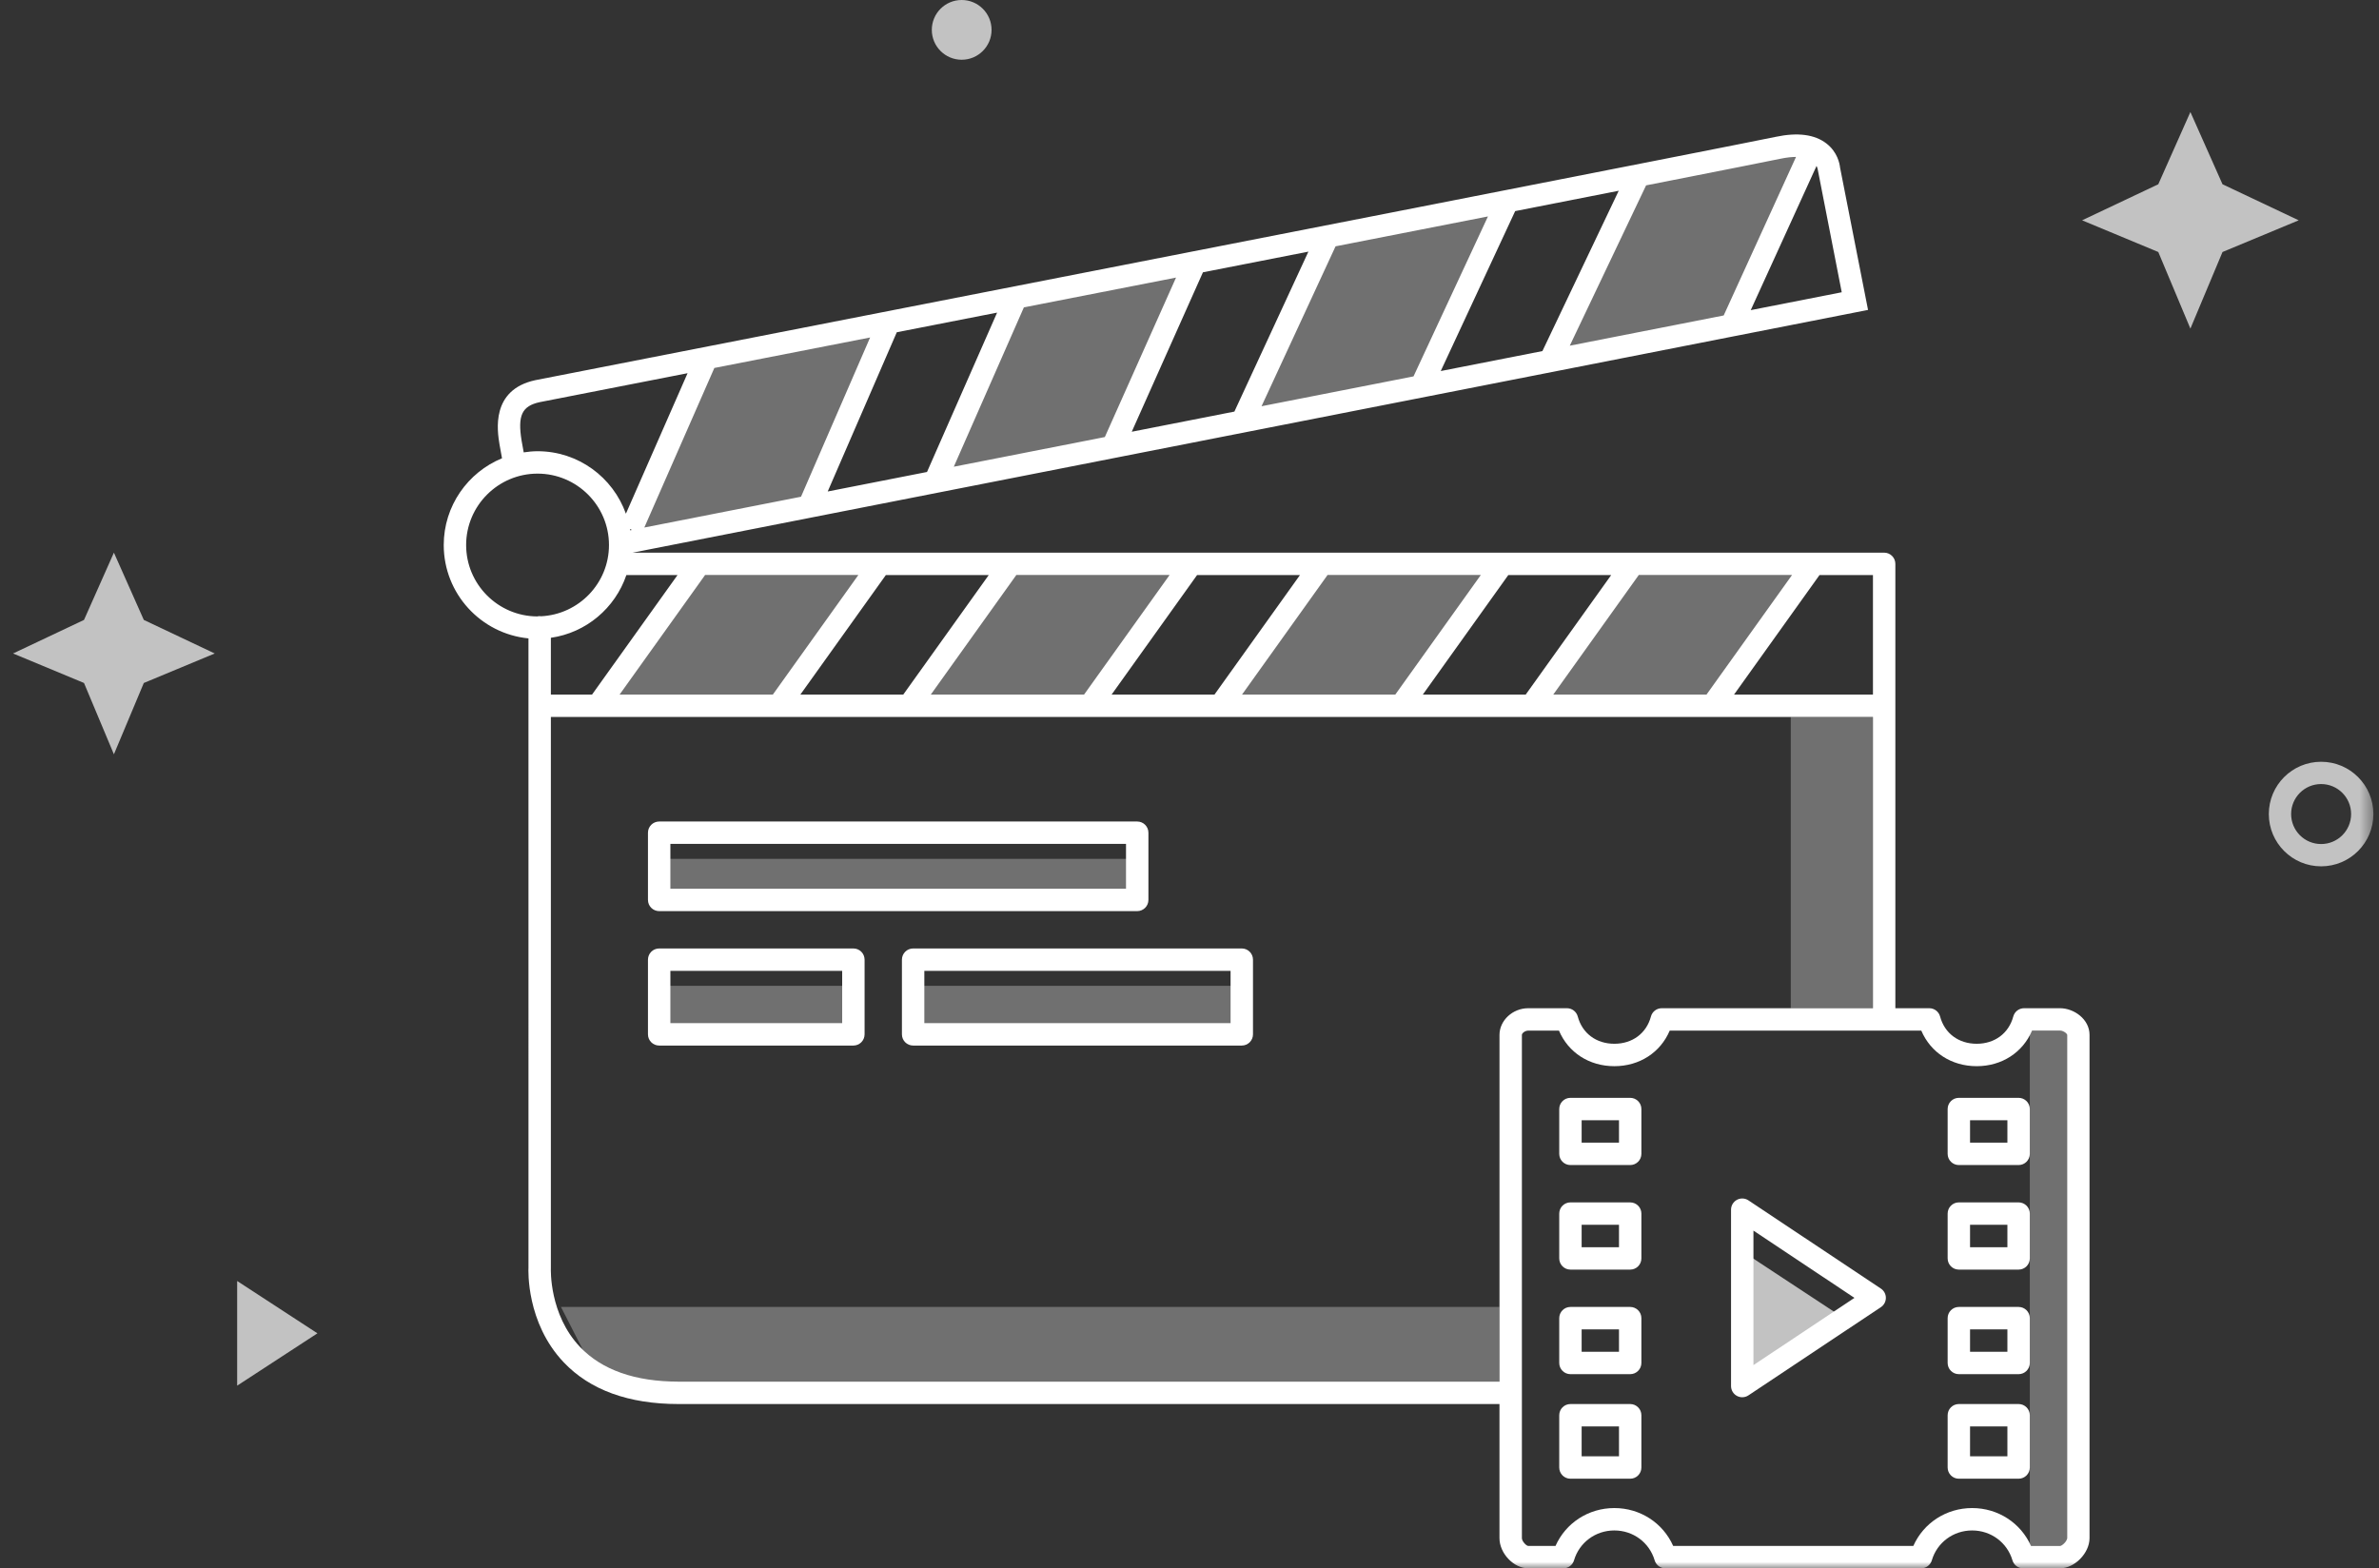 
<svg width="182px" height="120px" viewBox="-1 0 182 120" version="1.1" xmlns="http://www.w3.org/2000/svg" xmlns:xlink="http://www.w3.org/1999/xlink">
    <rect x="-1" y="0" width="182" height="120" fill="#333333" stroke="none"/>
    <!-- Generator: Sketch 41.2 (35397) - http://www.bohemiancoding.com/sketch -->
    <desc>Created with Sketch.</desc>
    <defs>
        <polygon id="path-1" points="0 120 180.571 120 180.571 0 0 0"></polygon>
    </defs>
    <g id="Illustration" stroke="none" stroke-width="1" fill="none" fill-rule="evenodd">
        <polygon id="Fill-1" fill-opacity="0.7" fill="#FFFFFF" points="5.427 47.433 -0 50 5.427 52.258 7.714 57.714 10.002 52.258 15.428 50 10.002 47.433 7.714 42.286"></polygon>
        <polygon id="Fill-2" fill-opacity="0.7" fill="#FFFFFF" points="166.571 25.143 164.115 19.282 158.286 16.857 164.115 14.099 166.571 8.571 169.028 14.099 174.857 16.857 169.028 19.282"></polygon>
        <g id="Group-36">
            <path d="M72.571,0 C73.834,0 74.857,1.023 74.857,2.286 C74.857,3.548 73.834,4.571 72.571,4.571 C71.309,4.571 70.286,3.548 70.286,2.286 C70.286,1.023 71.309,0 72.571,0 L72.571,0 Z" id="Fill-3" fill-opacity="0.7" fill="#FFFFFF"></path>
            <mask id="mask-2" fill="white">
                <use xlink:href="#path-1"></use>
            </mask>
            <g id="Clip-6"></g>
            <polygon id="Fill-5" fill-opacity="0.3" fill="#FFFFFF" mask="url(#mask-2)" points="49.714 69.143 85.714 69.143 85.714 65.714 49.714 65.714"></polygon>
            <polygon id="Fill-7" fill-opacity="0.3" fill="#FFFFFF" mask="url(#mask-2)" points="49.714 78.857 63.429 78.857 63.429 75.429 49.714 75.429"></polygon>
            <polygon id="Fill-8" fill-opacity="0.3" fill="#FFFFFF" mask="url(#mask-2)" points="69.143 78.857 93.714 78.857 93.714 75.429 69.143 75.429"></polygon>
            <polygon id="Fill-9" fill-opacity="0.7" fill="#FFFFFF" mask="url(#mask-2)" points="139.391 100.419 132.571 104.909 132.571 95.929"></polygon>
            <polygon id="Fill-10" fill-opacity="0.3" fill="#FFFFFF" mask="url(#mask-2)" points="136 77.143 142.286 77.143 142.286 54.857 136 54.857"></polygon>
            <polygon id="Fill-11" fill-opacity="0.3" fill="#FFFFFF" mask="url(#mask-2)" points="44.834 105.714 41.915 100 113.714 100 113.714 105.714"></polygon>
            <polygon id="Fill-12" fill-opacity="0.3" fill="#FFFFFF" mask="url(#mask-2)" points="154.286 118.286 157.143 118.286 157.143 78.857 154.286 78.857"></polygon>
            <path d="M176.571,64.581 C175.303,64.581 174.277,63.553 174.277,62.286 C174.277,61.018 175.303,59.991 176.571,59.991 C177.839,59.991 178.867,61.018 178.867,62.286 C178.867,63.553 177.839,64.581 176.571,64.581 M176.571,58.286 C174.363,58.286 172.571,60.077 172.571,62.286 C172.571,64.495 174.363,66.286 176.571,66.286 C178.781,66.286 180.571,64.495 180.571,62.286 C180.571,60.077 178.781,58.286 176.571,58.286" id="Fill-13" fill-opacity="0.7" fill="#FFFFFF" mask="url(#mask-2)"></path>
            <polygon id="Fill-14" fill-opacity="0.7" fill="#FFFFFF" mask="url(#mask-2)" points="17.143 106.023 17.143 98.014 23.284 102.018"></polygon>
            <polygon id="Fill-15" fill-opacity="0.3" fill="#FFFFFF" mask="url(#mask-2)" points="59.354 53.714 45.468 53.714 52.499 44 65.965 44"></polygon>
            <polygon id="Fill-16" fill-opacity="0.3" fill="#FFFFFF" mask="url(#mask-2)" points="83.164 53.714 69.278 53.714 76.309 44 89.774 44"></polygon>
            <polygon id="Fill-17" fill-opacity="0.3" fill="#FFFFFF" mask="url(#mask-2)" points="106.973 53.714 93.087 53.714 100.118 44 113.583 44"></polygon>
            <polygon id="Fill-18" fill-opacity="0.3" fill="#FFFFFF" mask="url(#mask-2)" points="130.783 53.714 116.897 53.714 123.927 44 137.393 44"></polygon>
            <polygon id="Fill-19" fill-opacity="0.3" fill="#FFFFFF" mask="url(#mask-2)" points="61.091 38.29 47.523 41.143 53.045 27.893 66.361 25.17"></polygon>
            <polygon id="Fill-20" fill-opacity="0.3" fill="#FFFFFF" mask="url(#mask-2)" points="84.547 33.786 71.572 36.035 77.095 23.238 90.033 20.429"></polygon>
            <polygon id="Fill-21" fill-opacity="0.3" fill="#FFFFFF" mask="url(#mask-2)" points="107.901 29.192 95.243 31.5 101.047 18.394 113.702 16.024"></polygon>
            <polygon id="Fill-22" fill-opacity="0.3" fill="#FFFFFF" mask="url(#mask-2)" points="132.254 24.737 118.643 26.643 124.343 13.81 137.245 11.229"></polygon>
            <path d="M120,87.429 L122.857,87.429 L122.857,85.714 L120,85.714 L120,87.429 Z M123.714,84 L119.143,84 C118.67,84 118.286,84.384 118.286,84.857 L118.286,88.286 C118.286,88.759 118.67,89.143 119.143,89.143 L123.714,89.143 C124.187,89.143 124.571,88.759 124.571,88.286 L124.571,84.857 C124.571,84.384 124.187,84 123.714,84 L123.714,84 Z" id="Fill-23" fill="#FFFFFF" mask="url(#mask-2)"></path>
            <path d="M120,95.429 L122.857,95.429 L122.857,93.714 L120,93.714 L120,95.429 Z M123.714,92 L119.143,92 C118.67,92 118.286,92.384 118.286,92.857 L118.286,96.286 C118.286,96.759 118.67,97.143 119.143,97.143 L123.714,97.143 C124.187,97.143 124.571,96.759 124.571,96.286 L124.571,92.857 C124.571,92.384 124.187,92 123.714,92 L123.714,92 Z" id="Fill-24" fill="#FFFFFF" mask="url(#mask-2)"></path>
            <path d="M120,103.429 L122.857,103.429 L122.857,101.714 L120,101.714 L120,103.429 Z M123.714,100 L119.143,100 C118.67,100 118.286,100.384 118.286,100.857 L118.286,104.286 C118.286,104.759 118.67,105.143 119.143,105.143 L123.714,105.143 C124.187,105.143 124.571,104.759 124.571,104.286 L124.571,100.857 C124.571,100.384 124.187,100 123.714,100 L123.714,100 Z" id="Fill-25" fill="#FFFFFF" mask="url(#mask-2)"></path>
            <path d="M120,111.429 L122.857,111.429 L122.857,109.143 L120,109.143 L120,111.429 Z M123.714,107.429 L119.143,107.429 C118.67,107.429 118.286,107.813 118.286,108.286 L118.286,112.286 C118.286,112.759 118.67,113.143 119.143,113.143 L123.714,113.143 C124.187,113.143 124.571,112.759 124.571,112.286 L124.571,108.286 C124.571,107.813 124.187,107.429 123.714,107.429 L123.714,107.429 Z" id="Fill-26" fill="#FFFFFF" mask="url(#mask-2)"></path>
            <path d="M149.714,87.429 L152.571,87.429 L152.571,85.714 L149.714,85.714 L149.714,87.429 Z M153.429,84 L148.857,84 C148.384,84 148,84.384 148,84.857 L148,88.286 C148,88.759 148.384,89.143 148.857,89.143 L153.429,89.143 C153.902,89.143 154.286,88.759 154.286,88.286 L154.286,84.857 C154.286,84.384 153.902,84 153.429,84 L153.429,84 Z" id="Fill-27" fill="#FFFFFF" mask="url(#mask-2)"></path>
            <path d="M149.714,95.429 L152.571,95.429 L152.571,93.714 L149.714,93.714 L149.714,95.429 Z M153.429,92 L148.857,92 C148.384,92 148,92.384 148,92.857 L148,96.286 C148,96.759 148.384,97.143 148.857,97.143 L153.429,97.143 C153.902,97.143 154.286,96.759 154.286,96.286 L154.286,92.857 C154.286,92.384 153.902,92 153.429,92 L153.429,92 Z" id="Fill-28" fill="#FFFFFF" mask="url(#mask-2)"></path>
            <path d="M149.714,103.429 L152.571,103.429 L152.571,101.714 L149.714,101.714 L149.714,103.429 Z M153.429,100 L148.857,100 C148.384,100 148,100.384 148,100.857 L148,104.286 C148,104.759 148.384,105.143 148.857,105.143 L153.429,105.143 C153.902,105.143 154.286,104.759 154.286,104.286 L154.286,100.857 C154.286,100.384 153.902,100 153.429,100 L153.429,100 Z" id="Fill-29" fill="#FFFFFF" mask="url(#mask-2)"></path>
            <path d="M149.714,111.429 L152.571,111.429 L152.571,109.143 L149.714,109.143 L149.714,111.429 Z M153.429,107.429 L148.857,107.429 C148.384,107.429 148,107.813 148,108.286 L148,112.286 C148,112.759 148.384,113.143 148.857,113.143 L153.429,113.143 C153.902,113.143 154.286,112.759 154.286,112.286 L154.286,108.286 C154.286,107.813 153.902,107.429 153.429,107.429 L153.429,107.429 Z" id="Fill-30" fill="#FFFFFF" mask="url(#mask-2)"></path>
            <path d="M50.286,68 L85.143,68 L85.143,64.571 L50.286,64.571 L50.286,68 Z M49.429,69.714 L86,69.714 C86.473,69.714 86.857,69.33 86.857,68.857 L86.857,63.714 C86.857,63.241 86.473,62.857 86,62.857 L49.429,62.857 C48.955,62.857 48.571,63.241 48.571,63.714 L48.571,68.857 C48.571,69.33 48.955,69.714 49.429,69.714 L49.429,69.714 Z" id="Fill-31" fill="#FFFFFF" mask="url(#mask-2)"></path>
            <path d="M69.714,78.286 L93.143,78.286 L93.143,74.286 L69.714,74.286 L69.714,78.286 Z M94,72.571 L68.857,72.571 C68.384,72.571 68,72.955 68,73.429 L68,79.143 C68,79.616 68.384,80 68.857,80 L94,80 C94.473,80 94.857,79.616 94.857,79.143 L94.857,73.429 C94.857,72.955 94.473,72.571 94,72.571 L94,72.571 Z" id="Fill-32" fill="#FFFFFF" mask="url(#mask-2)"></path>
            <path d="M50.286,78.286 L63.429,78.286 L63.429,74.286 L50.286,74.286 L50.286,78.286 Z M64.286,72.571 L49.429,72.571 C48.955,72.571 48.571,72.955 48.571,73.429 L48.571,79.143 C48.571,79.616 48.955,80 49.429,80 L64.286,80 C64.759,80 65.143,79.616 65.143,79.143 L65.143,73.429 C65.143,72.955 64.759,72.571 64.286,72.571 L64.286,72.571 Z" id="Fill-33" fill="#FFFFFF" mask="url(#mask-2)"></path>
            <path d="M157.143,117.69 C157.143,117.911 156.77,118.285 156.595,118.286 L154.377,118.286 C153.595,116.529 151.859,115.388 149.875,115.388 C147.892,115.388 146.156,116.529 145.374,118.286 L127.003,118.286 C126.221,116.529 124.485,115.388 122.502,115.388 C120.518,115.388 118.782,116.529 118,118.286 L115.914,118.286 C115.77,118.285 115.429,117.931 115.429,117.69 L115.429,79.186 C115.429,79.049 115.673,78.857 115.914,78.857 L118.265,78.857 C118.975,80.53 120.574,81.578 122.502,81.578 C124.429,81.578 126.029,80.53 126.738,78.857 L145.985,78.857 C146.694,80.53 148.294,81.578 150.221,81.578 C152.148,81.578 153.748,80.53 154.458,78.857 L156.595,78.857 C156.869,78.857 157.143,79.083 157.143,79.186 L157.143,117.69 L157.143,117.69 Z M50.913,105.714 C47.59,105.714 45.057,104.825 43.382,103.07 C41.007,100.581 41.14,97.114 41.143,97.037 L41.143,54.857 L142.286,54.857 L142.286,77.143 L126.129,77.143 C125.74,77.143 125.401,77.403 125.301,77.778 C124.957,79.065 123.884,79.863 122.502,79.863 C121.119,79.863 120.047,79.065 119.703,77.778 C119.603,77.403 119.263,77.143 118.875,77.143 L115.915,77.143 C114.722,77.143 113.715,78.079 113.715,79.186 L113.715,105.714 L50.913,105.714 Z M34.661,41.703 C34.661,38.691 37.113,36.239 40.125,36.239 C43.137,36.239 45.589,38.691 45.589,41.703 C45.589,44.626 43.279,47.014 40.39,47.153 C40.355,47.149 40.321,47.142 40.285,47.142 C40.22,47.142 40.157,47.151 40.096,47.165 C37.097,47.15 34.661,44.706 34.661,41.703 L34.661,41.703 Z M38.905,33.724 C38.589,31.785 38.93,31.066 40.29,30.77 L51.601,28.555 L46.883,39.306 C45.893,36.525 43.242,34.525 40.126,34.525 C39.764,34.525 39.412,34.561 39.065,34.613 C38.994,34.236 38.937,33.923 38.905,33.724 L38.905,33.724 Z M57.436,27.413 C60.003,26.91 62.731,26.377 65.566,25.822 L60.28,38.007 L48.292,40.363 L53.65,28.154 L57.436,27.413 Z M135.203,12.147 C135.682,12.046 136.072,12.008 136.401,12.007 L130.867,24.137 L119.093,26.45 L124.931,14.183 C130.689,13.05 134.506,12.295 135.203,12.147 L135.203,12.147 Z M139.898,22.362 L132.936,23.73 L137.97,12.695 C138.049,12.854 138.064,12.982 138.065,12.982 L139.898,22.362 Z M69.919,36.113 L62.322,37.606 L67.607,25.422 C70.102,24.933 72.67,24.431 75.281,23.919 L69.919,36.113 Z M83.523,33.44 L71.969,35.711 L77.33,23.518 C81.17,22.767 85.082,22.001 88.97,21.239 L83.523,33.44 Z M93.434,31.492 L85.582,33.035 L91.028,20.835 C93.75,20.301 96.45,19.773 99.097,19.253 L93.434,31.492 Z M107.138,28.799 L95.511,31.083 L101.174,18.847 C105.257,18.047 109.186,17.275 112.833,16.56 L107.138,28.799 Z M116.999,26.862 L109.221,28.39 L114.915,16.152 C117.779,15.59 120.444,15.066 122.837,14.595 L116.999,26.862 Z M124.368,44 L136.093,44 L129.554,53.143 L117.83,53.143 L124.368,44 Z M114.389,44 L122.261,44 L115.723,53.143 L107.851,53.143 L114.389,44 Z M100.558,44 L112.283,44 L105.745,53.143 L94.02,53.143 L100.558,44 Z M90.58,44 L98.451,44 L91.913,53.143 L84.042,53.143 L90.58,44 Z M76.749,44 L88.474,44 L81.935,53.143 L70.211,53.143 L76.749,44 Z M66.77,44 L74.642,44 L68.104,53.143 L60.232,53.143 L66.77,44 Z M52.939,44 L64.664,44 L58.126,53.143 L46.401,53.143 L52.939,44 Z M47.191,40.482 L47.345,40.549 L47.206,40.577 C47.201,40.545 47.197,40.513 47.191,40.482 L47.191,40.482 Z M46.919,44 L50.833,44 L44.294,53.143 L41.143,53.143 L41.143,48.8 C43.845,48.414 46.064,46.522 46.919,44 L46.919,44 Z M142.286,53.143 L131.66,53.143 L138.198,44 L142.286,44 L142.286,53.143 Z M156.595,77.143 L153.848,77.143 C153.46,77.143 153.121,77.403 153.02,77.778 C152.675,79.065 151.603,79.863 150.221,79.863 C148.839,79.863 147.766,79.065 147.423,77.778 C147.322,77.403 146.983,77.143 146.595,77.143 L144,77.143 L144,43.143 C144,42.67 143.616,42.286 143.143,42.286 L47.397,42.286 L141.91,23.713 L139.77,12.822 C139.74,12.534 139.579,11.638 138.725,10.977 C137.83,10.285 136.526,10.115 134.848,10.47 C132.231,11.024 85.204,20.23 57.106,25.73 L39.943,29.091 C36.533,29.832 37.045,32.969 37.213,34 C37.25,34.231 37.319,34.607 37.405,35.064 C34.793,36.138 32.947,38.709 32.947,41.703 C32.947,45.426 35.796,48.494 39.429,48.846 L39.43,96.993 C39.421,97.163 39.245,101.202 42.126,104.237 C44.137,106.355 47.093,107.429 50.913,107.429 L113.714,107.429 L113.714,117.69 C113.714,118.856 114.804,120 115.914,120 L118.595,120 C118.975,120 119.31,119.75 119.417,119.386 C119.822,118.02 121.061,117.102 122.501,117.102 C123.941,117.102 125.18,118.02 125.585,119.386 C125.692,119.751 126.027,120 126.406,120 L145.968,120 C146.347,120 146.682,119.75 146.79,119.386 C147.194,118.02 148.434,117.102 149.874,117.102 C151.314,117.102 152.553,118.02 152.958,119.386 C153.065,119.751 153.4,120 153.779,120 L156.593,120 C157.714,120 158.855,118.834 158.855,117.69 L158.855,79.186 C158.857,77.982 157.665,77.143 156.595,77.143 L156.595,77.143 Z" id="Fill-34" fill="#FFFFFF" mask="url(#mask-2)"></path>
            <path d="M133.143,104.451 L133.143,94.159 L140.87,99.306 L133.143,104.451 Z M142.891,98.593 L132.761,91.846 C132.498,91.67 132.159,91.654 131.881,91.803 C131.603,91.953 131.429,92.243 131.429,92.559 L131.429,106.051 C131.429,106.367 131.603,106.658 131.881,106.807 C132.008,106.875 132.147,106.909 132.286,106.909 C132.452,106.909 132.617,106.861 132.761,106.765 L142.891,100.018 C143.13,99.86 143.274,99.592 143.274,99.305 C143.274,99.018 143.13,98.751 142.891,98.593 L142.891,98.593 Z" id="Fill-35" fill="#FFFFFF" mask="url(#mask-2)"></path>
        </g>
    </g>
</svg>